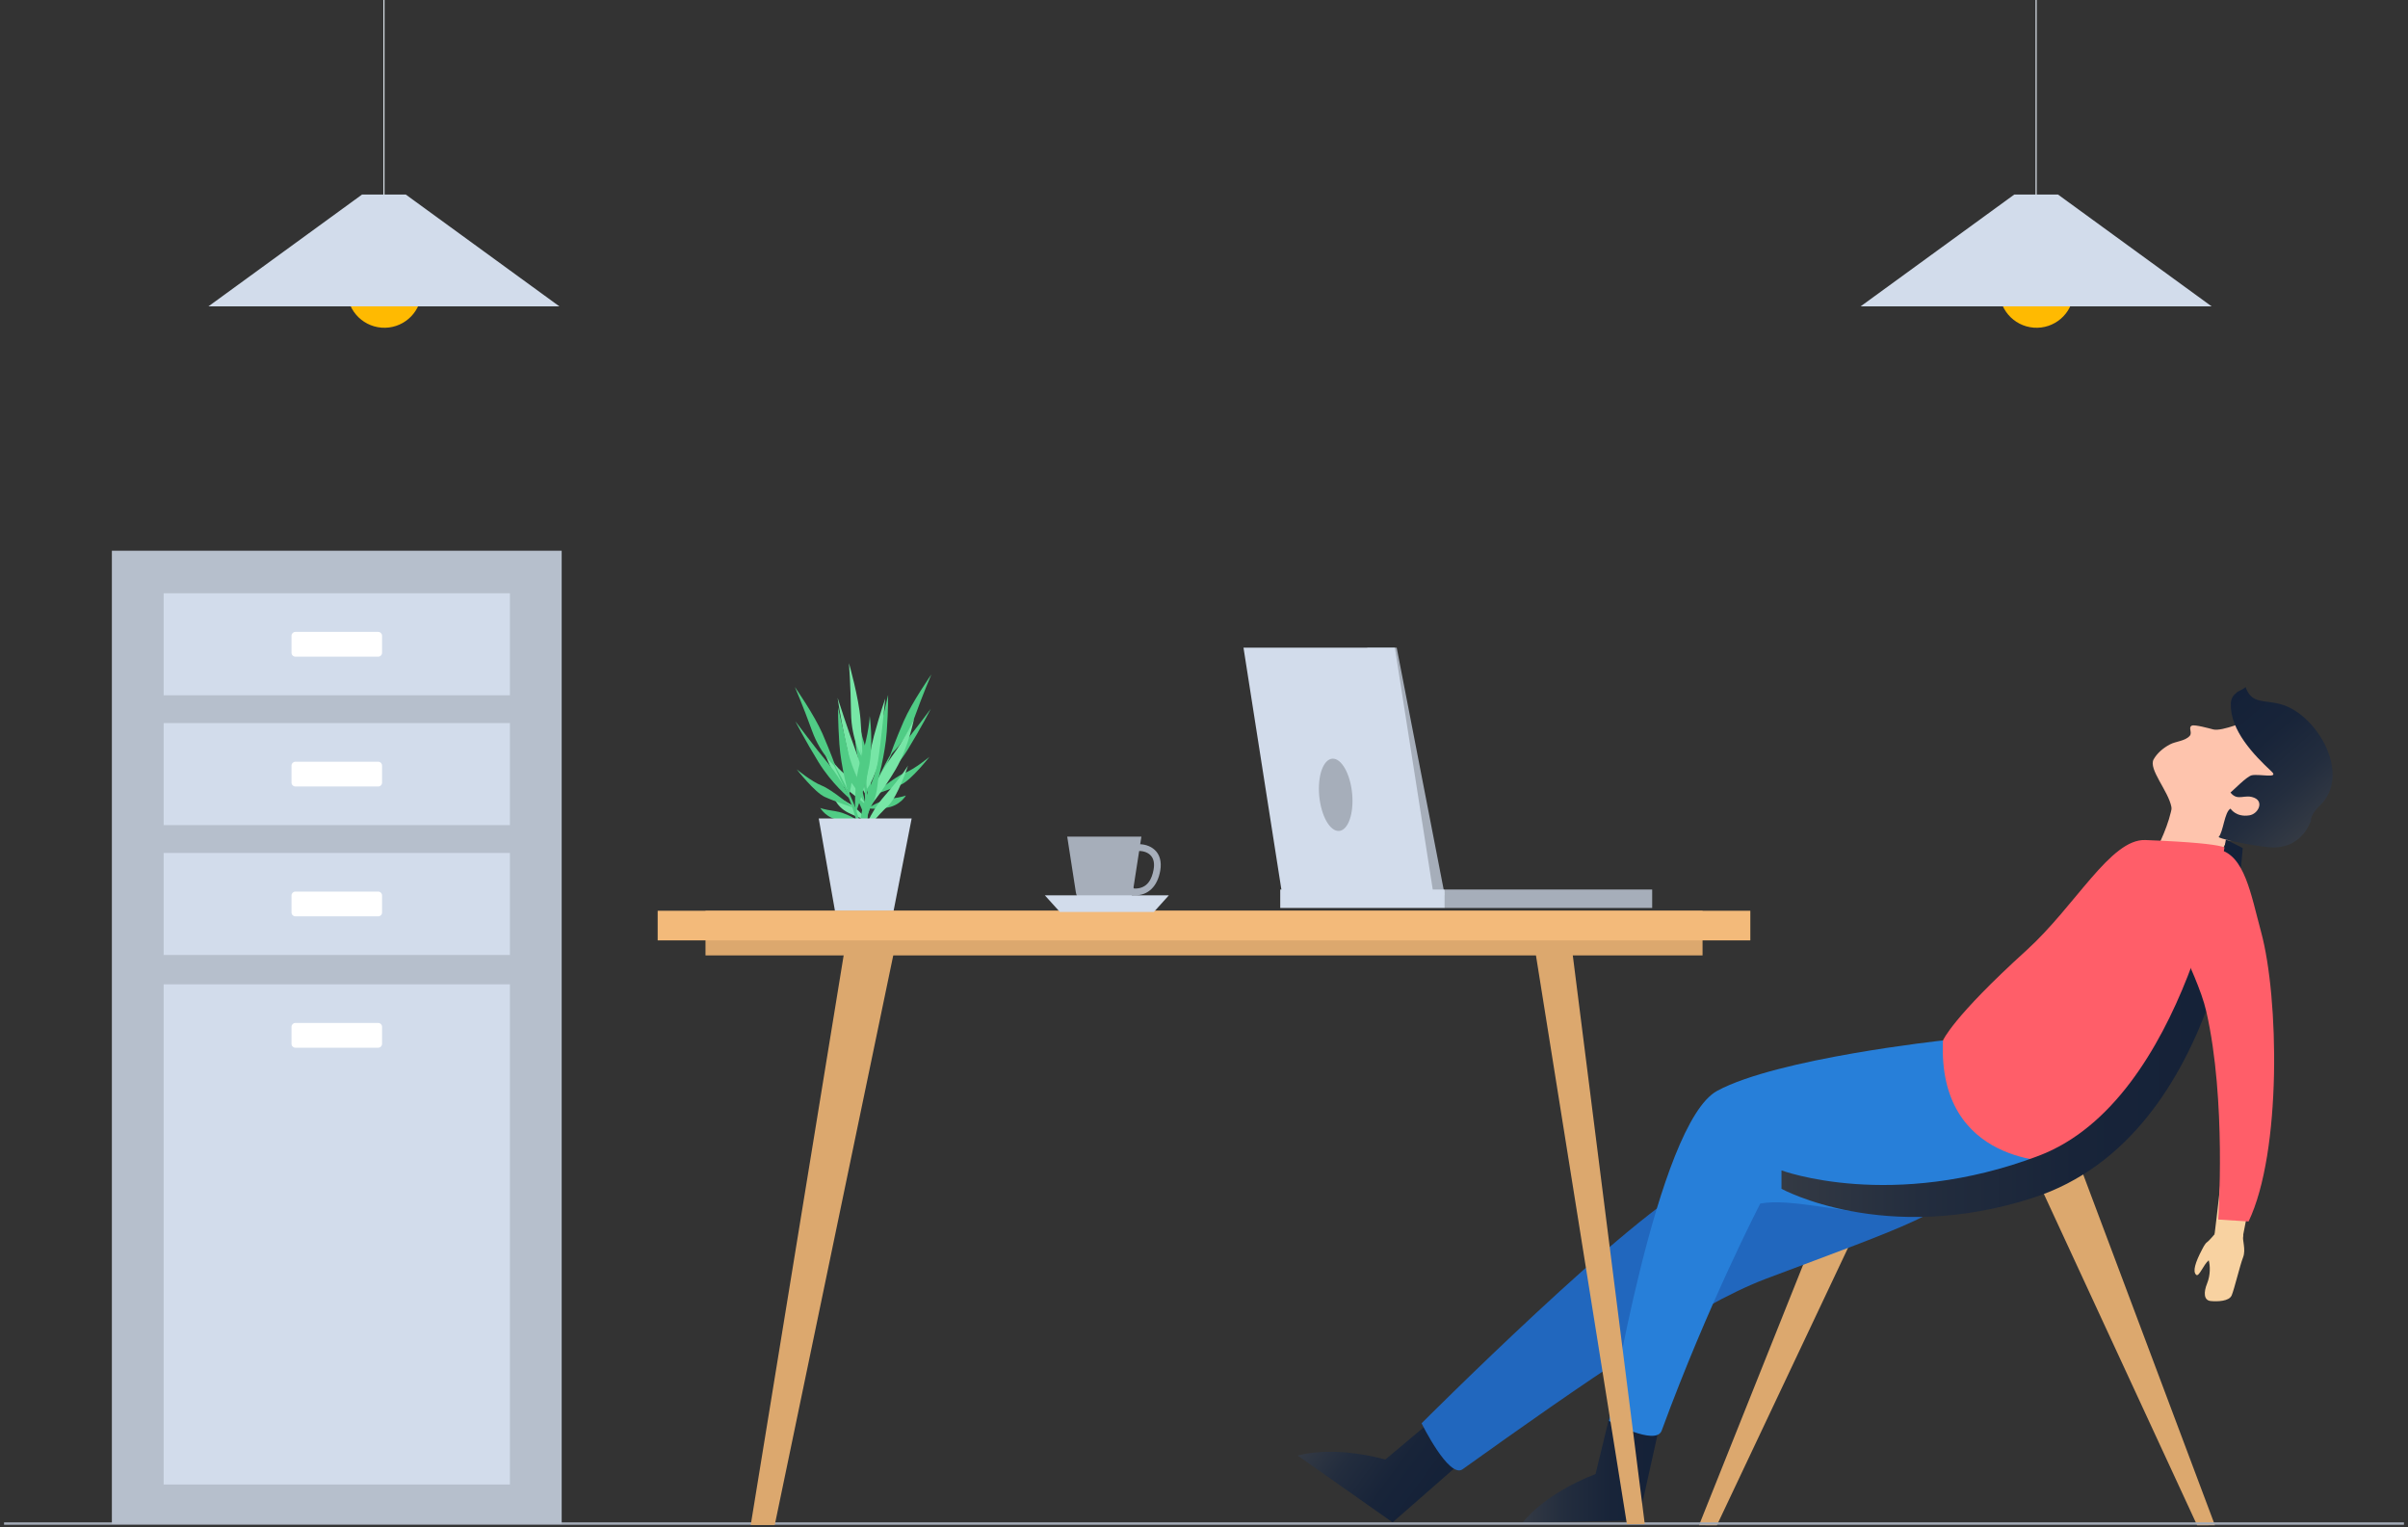 <svg width="500" height="317" viewBox="0 0 500 317" fill="none" xmlns="http://www.w3.org/2000/svg">
<rect x="0" y="0" width="500" height="317" fill="#333333" stroke="none"/>
<g clip-path="url(#clip0)">
<path d="M423.35 245.61L456.21 316.64L459.91 316.63L431.5 241L423.35 245.61Z" fill="#DCA86E"/>
<path d="M389.36 247.13L356.5 316.64L352.79 316.63L381.21 245.55L389.36 247.13Z" fill="#DCA86E"/>
<path d="M305.86 301.42L289.16 316.04L269.47 302.18C269.47 302.18 276.17 299.93 287.66 302.99L299.42 293.11L305.86 301.42Z" fill="url(#paint0_linear)"/>
<path d="M402.55 220.8C402.55 220.8 365.64 239.72 352.59 245.38C339.55 251.04 295.18 295.47 295.18 295.47C295.18 295.47 300.86 307.04 303.7 305.01C328.75 287.1 351.83 271.07 366.66 265.48C396.03 254.41 404.21 252 411.74 243.28C411.74 243.28 407.33 232.8 402.55 220.8Z" fill="#2167BE"/>
<path d="M345.03 293.96L340.22 315.63L316.15 316.11C316.15 316.11 320.22 310.33 331.3 306L334.93 291.07L345.03 293.96Z" fill="url(#paint1_linear)"/>
<path d="M403.44 215.99C403.44 215.99 369.1 219.69 356.58 226.44C344.06 233.18 334.1 295 334.1 295C334.1 295 343.82 300.28 345.03 297C354.74 270.56 365.51 249.85 365.51 249.85C377.85 247.6 406.42 261.5 427.08 241.16C427.08 241.15 409.22 227.55 403.44 215.99Z" fill="#277FD9"/>
<path d="M462.61 174.25C462.61 174.25 460.13 178.36 458.57 183.5L444.45 182.2C444.45 182.2 451.74 171.15 451.18 164.45L462.61 174.25Z" fill="#FEC4AD"/>
<path d="M459.57 151.43C458.77 151.22 455.75 150.39 455.14 150.63C454.29 150.98 455.28 152.09 454.68 152.76C453.72 153.86 451.78 153.88 450.54 154.55C449.03 155.36 447.88 156.42 447.19 157.63C446.04 159.65 450.23 164.16 450.88 167.54C452.25 174.61 461.19 175.66 468.45 173.49C471.05 172.72 473.44 170.38 474.85 168.12C476.51 165.46 475.58 161.01 474.18 158.36C473.34 156.77 471.69 155.4 470.24 154.4C468.93 153.5 468.57 149.74 466.99 149.48C467.01 149.48 461.38 151.9 459.57 151.43Z" fill="#FEC4AD"/>
<path d="M479.85 170.41C479.87 170.42 479.61 169.22 481.65 167.29C488.43 160.91 481.18 148.43 473.79 146.26C470.01 145.15 467.6 146.32 466.24 142.57C466.34 142.84 464.71 143.53 464.55 143.66C463.66 144.41 463.24 144.94 463.21 146.18C463.09 151.63 467.97 156.71 471.66 160.15C473.32 161.69 469.23 160.63 467.59 160.94C466.52 161.15 463.73 164.08 463.14 164.53C464.69 166.46 466.07 164.72 468.16 165.65C470.09 166.51 468.87 168.97 467.07 169.26C464.28 169.71 463.15 167.87 463.15 167.87C461.87 168.56 461.67 172.7 460.67 173.78C462.05 174.54 470.13 175.96 472.02 175.94C476.07 175.89 478.55 173.65 479.85 170.41Z" fill="url(#paint2_linear)"/>
<path d="M462.15 176.45C465.11 209.48 427.08 241.15 427.08 241.15C427.08 241.15 402.25 242.08 403.44 215.99C403.44 215.99 405.37 211.25 420.75 197.31C431.02 188 438.24 174.11 445.46 174.39C465.2 175.15 462.15 176.45 462.15 176.45Z" fill="#FF5E69"/>
<path d="M369.91 242.97C369.91 242.97 392.81 251.51 423.34 239.93C453.87 228.35 462.19 174.28 462.19 174.28L465.68 176.05C465.68 176.05 462.28 235.71 422.09 248.68C391.36 258.59 369.91 246.79 369.91 246.79V242.97Z" fill="url(#paint3_linear)"/>
<path d="M458.48 209.45C458.48 209.45 462.14 222.12 462.34 228.44C462.54 234.76 459.84 256.2 459.84 256.2L465.66 256.94C465.66 256.94 470.83 231.38 470.95 223.04C471.07 214.7 466.26 201.18 466.26 201.18L458.48 209.45Z" fill="#F8D2A1"/>
<path d="M458.12 209.98C462.34 228.43 460.59 253.17 460.59 253.17L466.9 253.57C473.82 239.09 473.17 207.02 469.51 193.52C467.36 185.59 466.09 177.6 460.73 176.36C457.38 175.59 450.48 178.04 449.55 181.36C447.55 188.56 456.04 200.93 458.12 209.98Z" fill="#FF5E69"/>
<path d="M457.24 259.39C455.85 262.04 455.22 263.99 456.04 264.66C456.61 265.12 457.52 262.55 458.62 261.63C458.94 262.7 458.99 264.71 458.3 266.4C457.52 268.31 457.59 269.95 459.04 270.09C460.49 270.23 462.86 270.14 463.38 268.93C463.91 267.73 465.1 262.7 465.75 261.03C466.4 259.36 465.54 257.44 465.79 256.48C466.04 255.52 461.5 253.92 461.5 253.92C461.25 254.3 459.85 256.21 459.85 256.21C459.85 256.21 458.67 257.62 458.27 257.88C457.85 258.12 457.24 259.39 457.24 259.39Z" fill="#F8D2A1"/>
<path d="M422.78 0V44" stroke="#D4DBE2" stroke-width="0.25" stroke-miterlimit="10"/>
<path d="M430.57 60.92C430.24 65.17 426.53 68.35 422.28 68.02C418.03 67.69 414.85 63.98 415.18 59.73C415.51 55.48 419.22 52.3 423.47 52.63C427.72 52.96 430.9 56.67 430.57 60.92Z" fill="#FFBA01"/>
<path d="M459.22 63.6H386.34L418.24 40.39H427.33L459.22 63.6Z" fill="#D2DCEB"/>
<path d="M79.72 0V44" stroke="#D4DBE2" stroke-width="0.25" stroke-miterlimit="10"/>
<path d="M87.51 60.92C87.18 65.17 83.47 68.35 79.22 68.02C74.97 67.69 71.79 63.98 72.12 59.73C72.45 55.48 76.16 52.3 80.41 52.63C84.66 52.96 87.84 56.67 87.51 60.92Z" fill="#FFBA01"/>
<path d="M116.15 63.6H43.28L75.17 40.39H84.26L116.15 63.6Z" fill="#D2DCEB"/>
<path d="M0.84 316.29H499.16" stroke="#A6AEBA" stroke-width="0.5" stroke-miterlimit="10"/>
<path d="M181.99 163.2C181.99 163.2 183.53 159.44 186.32 156.08C189.11 152.73 193.28 147.14 193.28 147.14C193.28 147.14 191.25 151.11 188.49 155.6C185.73 160.1 181.99 163.2 181.99 163.2Z" fill="#50CC85"/>
<path d="M184.88 156.66C184.88 156.66 187.97 154.23 189.83 149.09C191.69 143.95 193.38 140.03 193.38 140.03C193.38 140.03 189.37 145.77 187.64 149.74C185.91 153.72 184.88 156.66 184.88 156.66Z" fill="#50CC85"/>
<path d="M182.19 162.47C182.19 162.47 183.81 156.59 184.13 151.89C184.45 147.19 184.41 144.25 184.41 144.25C184.41 144.25 182.37 152.77 181.75 156.39C181.14 160.01 182.19 162.47 182.19 162.47Z" fill="#50CC85"/>
<path d="M180.81 166.38C180.81 166.38 181.33 160.32 179.62 154.9C177.92 149.48 177.82 146.04 177.82 146.04C177.82 146.04 177 151.71 177.97 156.6C178.95 161.5 180.81 166.38 180.81 166.38Z" fill="#50CC85"/>
<path d="M181.31 165.04C181.31 165.04 185.61 161.37 187.79 160.5C189.97 159.64 192.99 157.12 192.99 157.12C192.99 157.12 189.25 161.91 187.16 162.85C185.08 163.8 181.31 165.04 181.31 165.04Z" fill="#50CC85"/>
<path d="M179.83 170.18C179.83 170.18 180.25 166.87 178.32 162.18C176.4 157.49 175.95 155.17 175.95 155.17C175.95 155.17 175.84 161.53 177.1 163.92C178.37 166.32 179.83 170.18 179.83 170.18Z" fill="#50CC85"/>
<path d="M180.23 167.77C180.23 167.77 182.7 166.12 185.09 165.79C187.48 165.46 188.11 165.13 188.11 165.13C188.11 165.13 186.9 167.33 183.96 167.7C181.02 168.08 180.23 167.77 180.23 167.77Z" fill="#50CC85"/>
<path d="M178.61 173.34C179.14 171.26 179.83 168.04 180.54 165.9C182.11 161.16 185.83 155.05 185.83 155.05C183.56 160.09 181.89 162.93 180.75 167.28C180.3 169 179.51 171.4 179.09 172.96C179.02 173.38 178.68 173.74 178.61 173.34Z" fill="#50CC85"/>
<path d="M179.71 164.9C179.71 164.9 179.47 160.59 177.82 156.25C176.17 151.91 173.92 144.86 173.92 144.86C173.92 144.86 174.59 149.56 175.8 155.02C177.02 160.49 179.71 164.9 179.71 164.9Z" fill="#77E6A6"/>
<path d="M179.07 157.32C179.07 157.32 176.8 153.81 176.71 148C176.62 142.19 176.28 137.67 176.28 137.67C176.28 137.67 178.33 144.83 178.68 149.42C179.04 154.01 179.07 157.32 179.07 157.32Z" fill="#77E6A6"/>
<path d="M179.75 164.09C179.75 164.09 180.16 157.62 181.46 152.79C182.77 147.96 183.82 145.01 183.82 145.01C183.82 145.01 182.92 154.28 182.29 158.13C181.66 161.98 179.75 164.09 179.75 164.09Z" fill="#77E6A6"/>
<path d="M179.79 168.5C179.79 168.5 181.37 162.23 184.95 157.37C188.54 152.51 189.82 149.09 189.82 149.09C189.82 149.09 188.68 155.08 186.01 159.66C183.35 164.23 179.79 168.5 179.79 168.5Z" fill="#77E6A6"/>
<path d="M179.75 166.98C179.75 166.98 176.7 161.8 174.81 160.18C172.92 158.56 170.75 154.98 170.75 154.98C170.75 154.98 172.85 161.08 174.62 162.76C176.39 164.43 179.75 166.98 179.75 166.98Z" fill="#77E6A6"/>
<path d="M179.47 172.66C179.47 172.66 180.2 169.19 183.75 165.14C187.3 161.09 188.55 158.92 188.55 158.92C188.55 158.92 186.46 165.36 184.37 167.32C182.27 169.28 179.47 172.66 179.47 172.66Z" fill="#77E6A6"/>
<path d="M179.89 170.1C179.89 170.1 177.98 167.59 175.69 166.42C173.41 165.26 172.88 164.71 172.88 164.71C172.88 164.71 173.33 167.34 176.16 168.73C179 170.13 179.89 170.1 179.89 170.1Z" fill="#77E6A6"/>
<path d="M179.6 176.25C179.78 173.97 180.2 170.5 180.23 168.1C180.3 162.79 178.67 155.36 178.67 155.36C179.21 161.22 179.9 164.64 179.54 169.41C179.4 171.3 179.36 173.98 179.24 175.69C179.17 176.16 179.39 176.64 179.6 176.25Z" fill="#50CC85"/>
<path d="M176.44 165.79C176.44 165.79 174.9 162.03 172.11 158.67C169.32 155.32 165.15 149.73 165.15 149.73C165.15 149.73 167.18 153.7 169.94 158.19C172.69 162.69 176.44 165.79 176.44 165.79Z" fill="#50CC85"/>
<path d="M173.55 159.25C173.55 159.25 170.46 156.82 168.6 151.68C166.74 146.54 165.05 142.62 165.05 142.62C165.05 142.62 169.06 148.36 170.79 152.33C172.51 156.31 173.55 159.25 173.55 159.25Z" fill="#50CC85"/>
<path d="M176.23 165.06C176.23 165.06 174.61 159.18 174.29 154.48C173.97 149.78 174.01 146.84 174.01 146.84C174.01 146.84 176.05 155.36 176.67 158.98C177.28 162.6 176.23 165.06 176.23 165.06Z" fill="#50CC85"/>
<path d="M177.61 168.97C177.61 168.97 177.09 162.91 178.79 157.49C180.49 152.07 180.59 148.63 180.59 148.63C180.59 148.63 181.41 154.3 180.44 159.19C179.47 164.09 177.61 168.97 177.61 168.97Z" fill="#50CC85"/>
<path d="M177.11 167.63C177.11 167.63 172.81 163.96 170.63 163.09C168.45 162.23 165.43 159.71 165.43 159.71C165.43 159.71 169.17 164.5 171.26 165.44C173.34 166.39 177.11 167.63 177.11 167.63Z" fill="#50CC85"/>
<path d="M178.6 172.77C178.6 172.77 178.18 169.46 180.11 164.77C182.03 160.08 182.48 157.76 182.48 157.76C182.48 157.76 182.59 164.12 181.33 166.51C180.05 168.91 178.6 172.77 178.6 172.77Z" fill="#50CC85"/>
<path d="M178.2 170.36C178.2 170.36 175.73 168.71 173.34 168.38C170.96 168.05 170.32 167.72 170.32 167.72C170.32 167.72 171.53 169.92 174.47 170.29C177.4 170.67 178.2 170.36 178.2 170.36Z" fill="#50CC85"/>
<path d="M179.81 175.93C179.28 173.85 178.59 170.63 177.88 168.49C176.32 163.75 172.59 157.64 172.59 157.64C174.86 162.68 176.53 165.52 177.67 169.87C178.12 171.59 178.91 173.99 179.33 175.55C179.4 175.97 179.74 176.33 179.81 175.93Z" fill="#50CC85"/>
<path d="M185.28 190.45H173.61L170 169.9H189.3L185.28 190.45Z" fill="#D2DCEB"/>
<path d="M318.57 196.1L337.81 316.4L341.52 316.39L326.29 196.07L318.57 196.1Z" fill="#DCA86E"/>
<path d="M185.93 196.15L160.87 316.58L155.88 316.59L175.53 196.18L185.93 196.15Z" fill="#DCA86E"/>
<path d="M353.52 189.07H146.49V198.34H353.52V189.07Z" fill="#DCA86E"/>
<path d="M363.44 189.07H136.56V195.22H363.44V189.07Z" fill="#F3BA7A"/>
<path d="M299.99 185.82H291.94L283.89 134.45H290.01L299.99 185.82Z" fill="#A6AEBA"/>
<path d="M297.68 185.82H266.25L258.2 134.45H289.63L297.68 185.82Z" fill="#D2DCEB"/>
<path d="M299.99 184.66H265.83V188.49H299.99V184.66Z" fill="#D2DCEB"/>
<path d="M343.06 184.66H299.99V188.49H343.06V184.66Z" fill="#A6AEBA"/>
<path d="M280.42 162.63C281.33 166.56 280.69 170.81 278.99 172.12C277.29 173.43 275.18 171.3 274.27 167.37C273.36 163.44 274 159.19 275.7 157.88C277.4 156.57 279.51 158.7 280.42 162.63Z" fill="#A6AEBA"/>
<path d="M231.53 188.31H227.07C225.23 188.31 223.66 186.97 223.38 185.15L221.6 173.68H237L235.22 185.15C234.94 186.97 233.38 188.31 231.53 188.31Z" fill="#A6AEBA"/>
<path d="M235.66 185.87C235.5 185.87 235.34 185.86 235.17 185.85L234.96 185.83L234.79 185.7C234.68 185.62 232.08 183.58 232.08 180.66C232.08 177.68 234.06 175.25 236.5 175.25C237.97 175.25 239.28 175.81 240.09 176.77C240.67 177.46 241.28 178.72 240.91 180.78C240.32 184.04 238.42 185.87 235.66 185.87ZM235.5 184.46C238.31 184.55 239.2 182.39 239.53 180.54C239.75 179.31 239.58 178.35 239.01 177.68C238.47 177.03 237.55 176.66 236.5 176.66C234.84 176.66 233.48 178.46 233.48 180.67C233.49 182.53 235 184.02 235.5 184.46Z" fill="#A6AEBA"/>
<path d="M220.07 189.32H239.59L242.7 185.87H216.96L220.07 189.32Z" fill="#D2DCEB"/>
<path d="M116.63 114.33H23.23V316.37H116.63V114.33Z" fill="#B6BFCC"/>
<path d="M105.88 123.16H33.98V144.34H105.88V123.16Z" fill="#D2DCEB"/>
<path d="M78.53 136.32H61.33C60.89 136.32 60.53 135.96 60.53 135.52V131.98C60.53 131.54 60.89 131.18 61.33 131.18H78.53C78.97 131.18 79.33 131.54 79.33 131.98V135.52C79.33 135.96 78.97 136.32 78.53 136.32Z" fill="white"/>
<path d="M105.88 150.11H33.98V171.29H105.88V150.11Z" fill="#D2DCEB"/>
<path d="M78.53 163.27H61.33C60.89 163.27 60.53 162.91 60.53 162.47V158.93C60.53 158.49 60.89 158.13 61.33 158.13H78.53C78.97 158.13 79.33 158.49 79.33 158.93V162.47C79.33 162.92 78.97 163.27 78.53 163.27Z" fill="white"/>
<path d="M105.88 177.07H33.98V198.25H105.88V177.07Z" fill="#D2DCEB"/>
<path d="M78.53 190.23H61.33C60.89 190.23 60.53 189.87 60.53 189.43V185.89C60.53 185.45 60.89 185.09 61.33 185.09H78.53C78.97 185.09 79.33 185.45 79.33 185.89V189.43C79.33 189.88 78.97 190.23 78.53 190.23Z" fill="white"/>
<path d="M105.88 204.34H33.98V308.18H105.88V204.34Z" fill="#D2DCEB"/>
<path d="M78.53 217.5H61.33C60.89 217.5 60.53 217.14 60.53 216.7V213.16C60.53 212.72 60.89 212.36 61.33 212.36H78.53C78.97 212.36 79.33 212.72 79.33 213.16V216.7C79.33 217.14 78.97 217.5 78.53 217.5Z" fill="white"/>
</g>
<defs>
<linearGradient id="paint0_linear" x1="276.875" y1="292.083" x2="300.161" y2="309.179" gradientUnits="userSpaceOnUse">
<stop stop-color="#343A44"/>
<stop offset="0.301" stop-color="#232D3E"/>
<stop offset="0.639" stop-color="#182439"/>
<stop offset="1" stop-color="#142138"/>
</linearGradient>
<linearGradient id="paint1_linear" x1="316.143" y1="303.585" x2="345.031" y2="303.585" gradientUnits="userSpaceOnUse">
<stop stop-color="#343A44"/>
<stop offset="0.301" stop-color="#232D3E"/>
<stop offset="0.639" stop-color="#182439"/>
<stop offset="1" stop-color="#142138"/>
</linearGradient>
<linearGradient id="paint2_linear" x1="479.272" y1="172.389" x2="458.686" y2="148.793" gradientUnits="userSpaceOnUse">
<stop stop-color="#343A44"/>
<stop offset="0.301" stop-color="#232D3E"/>
<stop offset="0.639" stop-color="#182439"/>
<stop offset="1" stop-color="#142138"/>
</linearGradient>
<linearGradient id="paint3_linear" x1="369.91" y1="213.473" x2="465.685" y2="213.473" gradientUnits="userSpaceOnUse">
<stop stop-color="#343A44"/>
<stop offset="0.301" stop-color="#232D3E"/>
<stop offset="0.639" stop-color="#182439"/>
<stop offset="1" stop-color="#142138"/>
</linearGradient>
<clipPath id="clip0">
<rect width="498.32" height="316.64" fill="white" transform="translate(0.84)"/>
</clipPath>
</defs>
</svg>
